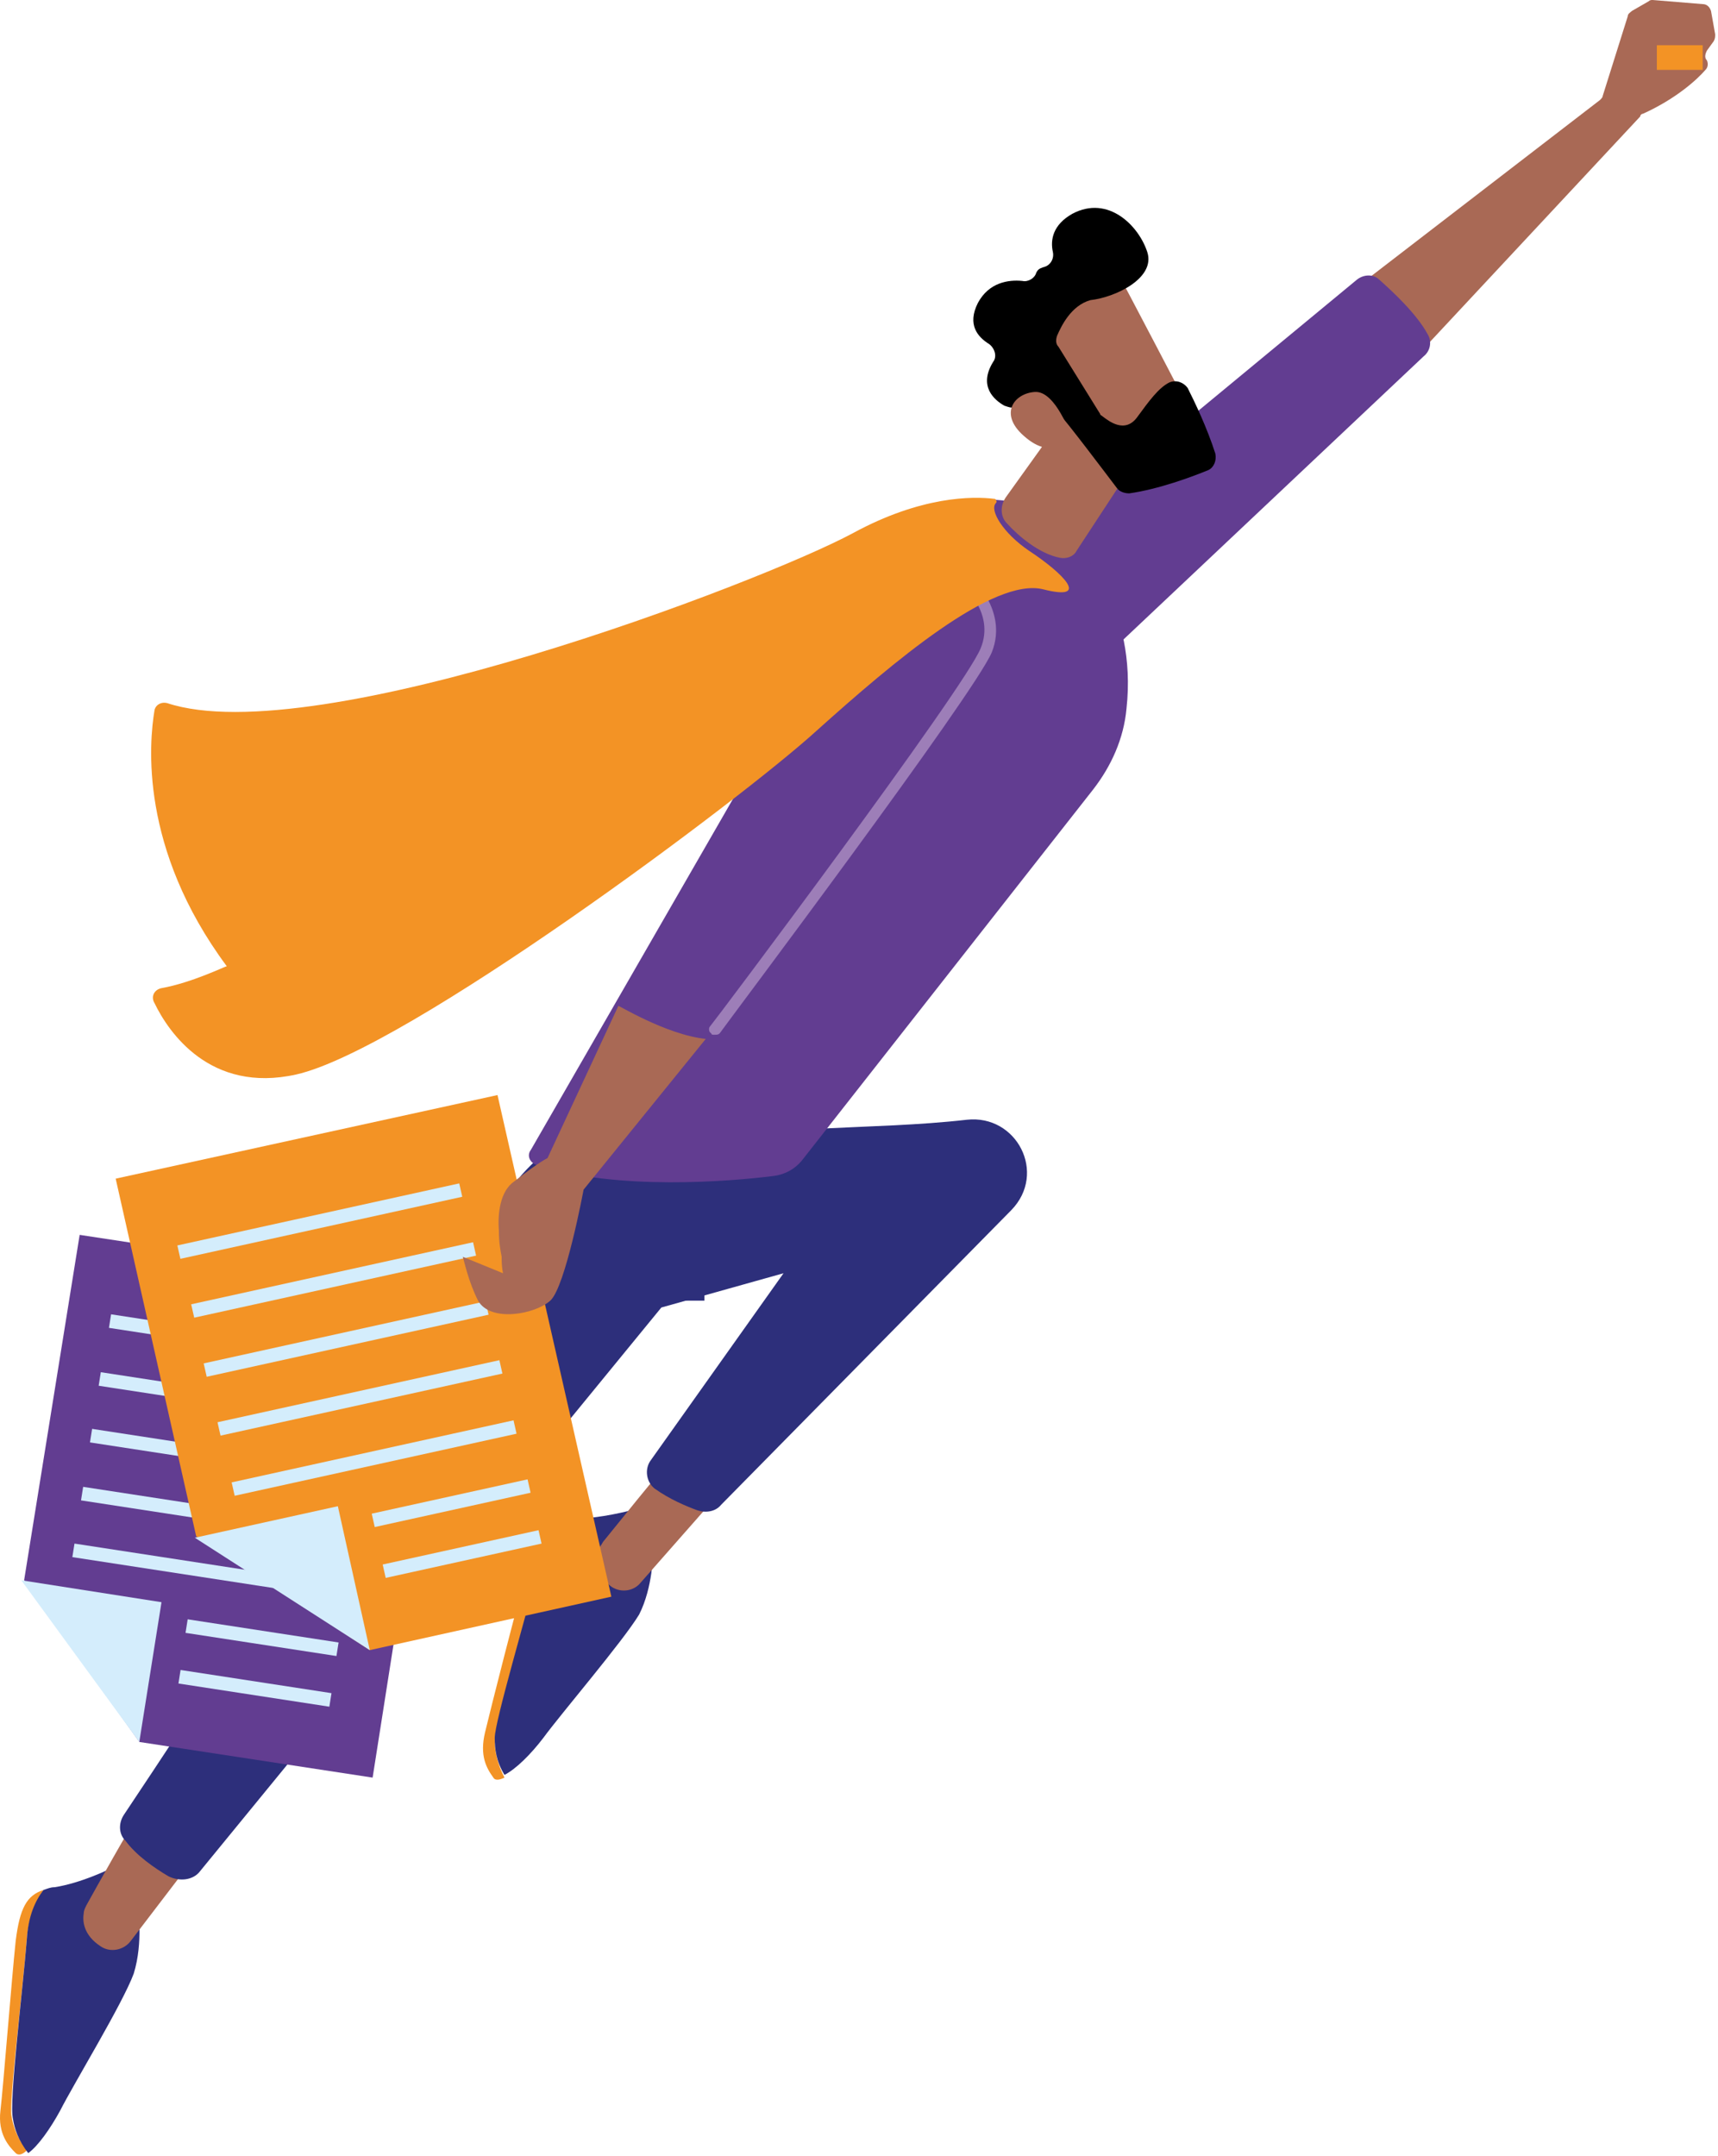 <svg width="342" height="429" viewBox="0 0 342 429" fill="none" xmlns="http://www.w3.org/2000/svg">
<path d="M5.338 385.886C5.615 381.523 7.273 378.25 8.655 376.068C5.338 377.159 3.957 379.614 3.127 386.159C2.298 394.068 0.64 415.339 0.087 419.975C-0.466 424.612 1.745 427.066 3.127 428.43C3.68 428.975 4.509 428.702 5.338 427.884C3.404 425.43 2.575 422.975 2.298 421.066C1.745 418.339 4.509 396.249 5.338 385.886Z" fill="#F39325"/>
<path d="M27.453 379.613L21.649 371.977C21.649 371.977 16.121 374.704 10.869 375.523C10.04 375.523 9.487 375.795 8.658 376.068C7 378.25 5.618 381.25 5.341 385.886C4.512 396.249 1.748 418.339 2.577 421.611C2.854 423.52 3.683 425.975 5.618 428.429C7.552 427.065 10.04 423.52 11.975 419.975C14.739 414.521 24.413 398.703 26.624 392.703C28.559 386.431 27.453 379.613 27.453 379.613Z" fill="#2D2F7B"/>
<path d="M107.334 311.447C108.439 307.084 110.374 304.357 112.309 302.448C108.716 302.993 107.057 305.175 105.122 311.72C102.911 319.356 97.66 340.082 96.554 344.718C95.448 349.354 96.831 351.809 98.213 353.718C98.489 354.263 99.318 354.263 100.424 353.718C99.042 350.991 98.489 348.536 98.489 346.355C98.489 342.809 104.846 321.538 107.334 311.447Z" fill="#F39325"/>
<path d="M129.997 308.988L125.575 300.534C125.575 300.534 119.494 302.17 114.519 302.17C113.689 302.17 112.86 302.17 112.307 302.17C110.373 304.079 108.438 306.807 107.332 311.17C104.845 321.26 98.487 342.532 98.487 345.805C98.487 347.986 98.764 350.441 100.422 353.168C102.634 352.077 105.674 349.077 108.162 345.805C111.755 340.896 123.916 326.715 127.233 321.26C129.997 315.806 129.997 308.988 129.997 308.988Z" fill="#2D2F7B"/>
<path d="M27.451 361.345C26.345 362.709 18.883 376.072 17.224 379.072C16.948 379.617 16.671 380.163 16.671 380.708C16.395 382.344 16.671 385.071 19.988 387.253C21.923 388.617 24.687 388.071 26.069 386.162L39.612 368.436L27.451 361.345Z" fill="#A96955"/>
<path d="M133.038 290.986C131.933 292.077 122.259 304.076 120.047 306.803C119.771 307.349 119.495 307.621 119.218 308.167C118.665 309.53 118.389 312.53 121.153 315.257C122.811 316.894 125.575 316.894 127.234 315.257L141.883 298.622L133.038 290.986Z" fill="#A96955"/>
<path d="M151.555 227.446C151.555 223.628 173.391 224.991 192.462 222.809C202.412 221.719 208.493 233.445 201.307 240.809L143.539 299.442C142.434 300.806 140.499 301.078 138.841 300.533C136.63 299.715 133.313 298.351 130.272 296.169C128.614 294.806 128.338 292.351 129.443 290.715L155.977 253.353L131.654 260.171L39.89 372.257C38.508 374.166 35.744 374.438 33.533 373.347C30.769 371.711 27.175 369.257 24.964 366.257C23.582 364.893 23.582 362.712 24.688 361.075C34.915 345.803 89.918 262.626 92.406 253.899C95.17 244.354 105.949 226.9 115.623 226.355C125.85 225.809 151.555 227.446 151.555 227.446Z" fill="#2D2F7B"/>
<path d="M169.804 253.082L163.723 245.992H180.031V253.082H169.804Z" fill="#2D2F7B"/>
<path d="M163.722 245.991L169.803 253.082H156.812V245.991H163.722Z" fill="#2D2F7B"/>
<path d="M140.231 252.258L139.402 251.712H140.231V252.258Z" fill="#2D2F7B"/>
<path d="M139.397 251.712L140.226 252.258V258.803H133.316V251.712H139.397Z" fill="#2D2F7B"/>
<path d="M272.061 55.634L318.496 19.908C318.772 19.635 319.048 19.363 319.048 19.09L324.024 3.273C324.024 2.727 324.576 2.454 324.853 2.182L328.17 0.273C328.446 0 328.722 0 328.999 0L338.949 0.818C339.778 0.818 340.331 1.364 340.608 2.182L341.437 6.818C341.437 7.363 341.437 7.636 341.16 8.181L339.778 10.09C339.502 10.636 339.226 11.454 339.778 11.999C340.055 12.545 340.055 13.363 339.502 13.908C337.844 15.817 333.698 19.635 327.064 22.635C326.788 22.635 326.511 22.908 326.511 23.181L284.775 67.906C284.222 68.724 282.84 68.724 282.287 67.906L272.061 58.088C271.231 57.543 271.231 56.179 272.061 55.634Z" fill="#A96955"/>
<path d="M15.857 245.717L89.379 256.898L74.177 353.712L27.742 346.621L4.801 314.441L15.857 245.717Z" fill="#623D91"/>
<path d="M4.234 314.445L32.15 318.808L27.728 346.625" fill="#D4EDFC"/>
<path d="M35.947 332.294L35.522 334.988L65.564 339.602L65.989 336.908L35.947 332.294Z" fill="#D4EDFC"/>
<path d="M37.359 322.214L36.934 324.908L66.976 329.519L67.401 326.824L37.359 322.214Z" fill="#D4EDFC"/>
<path d="M14.828 307.145L14.403 309.839L68.752 318.186L69.177 315.492L14.828 307.145Z" fill="#D4EDFC"/>
<path d="M16.552 295.855L16.127 298.55L70.476 306.891L70.901 304.196L16.552 295.855Z" fill="#D4EDFC"/>
<path d="M18.336 284.319L17.911 287.014L72.26 295.361L72.685 292.666L18.336 284.319Z" fill="#D4EDFC"/>
<path d="M20.067 273.042L19.642 275.737L73.991 284.083L74.416 281.389L20.067 273.042Z" fill="#D4EDFC"/>
<path d="M22.113 261.524L21.688 264.219L76.037 272.56L76.462 269.866L22.113 261.524Z" fill="#D4EDFC"/>
<path d="M23.027 234.531L99.037 217.896L121.701 317.709L73.608 328.345L39.058 305.709L23.027 234.531Z" fill="#F39325"/>
<path d="M38.786 305.982L67.255 299.709L73.612 328.344" fill="#D4EDFC"/>
<path d="M107.203 304.483L76.18 311.31L76.782 313.972L107.805 307.145L107.203 304.483Z" fill="#D4EDFC"/>
<path d="M105.021 294.366L73.998 301.193L74.6 303.855L105.623 297.027L105.021 294.366Z" fill="#D4EDFC"/>
<path d="M102.227 282.62L46.116 294.969L46.717 297.63L102.829 285.281L102.227 282.62Z" fill="#D4EDFC"/>
<path d="M99.411 270.653L43.3 283.002L43.901 285.663L100.013 273.314L99.411 270.653Z" fill="#D4EDFC"/>
<path d="M96.657 258.942L40.546 271.291L41.148 273.953L97.259 261.604L96.657 258.942Z" fill="#D4EDFC"/>
<path d="M94.172 247.184L38.06 259.533L38.662 262.195L94.773 249.846L94.172 247.184Z" fill="#D4EDFC"/>
<path d="M91.418 235.473L35.307 247.822L35.909 250.484L92.02 238.135L91.418 235.473Z" fill="#D4EDFC"/>
<path d="M203.794 110.453L270.13 55.637C271.512 54.546 273.447 54.546 274.553 55.637C277.317 58.092 282.015 62.455 284.227 66.546C285.056 67.909 284.779 69.818 283.397 70.909L214.85 135.542L203.794 110.453Z" fill="#623D91"/>
<path d="M214.854 109.36C214.854 109.36 226.462 120.814 224.251 140.995C223.698 146.995 221.211 152.449 217.618 157.085L159.574 230.99C158.192 232.627 156.257 233.717 154.046 233.99C145.477 235.081 122.813 236.99 106.782 231.808C105.4 231.263 104.847 229.899 105.676 228.809L158.468 137.177L190.53 100.36C190.53 100.36 205.732 95.179 214.854 109.36Z" fill="#623D91"/>
<path d="M142.152 205.899C141.876 205.899 141.6 205.899 141.6 205.626C141.047 205.354 141.047 204.536 141.323 204.263C141.876 203.717 191.904 137.175 195.221 128.994C198.261 121.631 191.075 115.904 190.799 115.631C190.246 115.358 190.246 114.54 190.522 113.995C190.799 113.449 191.628 113.449 192.181 113.722C192.181 113.722 201.025 120.813 197.432 129.812C193.839 138.266 145.193 202.899 143.258 205.626C142.982 205.899 142.705 205.899 142.152 205.899Z" fill="#9D7EB8"/>
<path d="M140.497 206.722L116.174 236.72C116.174 236.72 112.581 256.083 109.541 258.81C106.5 261.537 97.656 263.173 95.168 258.81C93.233 254.992 92.404 250.901 92.128 250.083L100.143 253.355C100.143 253.355 99.867 252.265 99.867 250.628C99.867 250.356 99.867 250.356 99.867 250.083C99.591 248.719 99.314 247.083 99.314 244.901C99.038 241.356 99.591 236.993 102.354 235.084C107.606 230.993 108.988 230.448 108.988 230.448L123.084 200.176C122.532 199.631 132.482 205.903 140.497 206.722Z" fill="#A96955"/>
<path d="M32.151 196.624C30.769 196.896 29.94 198.26 30.769 199.623C33.533 205.35 41.825 217.623 58.962 213.805C80.797 208.896 147.686 158.989 162.611 145.353C177.813 131.718 197.714 114.81 207.664 117.264C217.338 119.718 211.534 113.991 204.9 109.628C199.649 106.083 196.885 101.447 198.267 100.083C198.267 100.083 198.543 99.81 198.267 99.538C198.267 99.265 197.99 99.265 197.99 99.265C193.568 98.719 183.341 98.719 169.798 106.083C151.555 115.9 62.831 149.717 33.257 139.899C32.151 139.626 31.045 140.172 30.769 141.263C29.663 147.808 27.729 168.807 45.142 192.26C44.865 192.26 38.232 195.533 32.151 196.624Z" fill="#F39325"/>
<path d="M217.615 74.716L200.202 98.987C199.096 100.624 199.096 102.805 200.478 104.169C202.69 106.623 206.836 110.169 210.982 110.987C212.364 111.26 213.746 110.714 214.298 109.623L223.42 95.715C223.696 95.442 225.631 73.352 217.615 74.716Z" fill="#A96955"/>
<path d="M222.593 54.542C222.87 54.815 237.519 82.904 237.519 82.904L221.211 90.813L203.522 66.269C203.245 66.269 216.513 49.088 222.593 54.542Z" fill="#A96955"/>
<path d="M210.429 66.81C210.152 67.628 210.152 68.446 210.705 68.992L218.997 82.355C218.997 82.627 219.273 82.627 219.55 82.9C220.655 83.718 223.972 86.445 226.46 82.9C228.671 79.9 230.606 77.173 232.817 76.082C234.199 75.537 235.581 76.082 236.41 77.173C237.792 79.9 240.28 85.082 241.938 90.263C242.215 91.627 241.662 92.991 240.556 93.536C237.239 94.9 230.606 97.354 224.801 98.172C223.972 98.172 222.867 97.899 222.314 97.081C219.826 93.809 212.64 84.264 210.429 81.809C208.217 79.628 204.072 80.446 202.137 80.991C201.308 81.264 200.755 80.991 199.926 80.719C197.991 79.628 194.674 76.9 197.714 71.992C198.544 70.901 197.991 69.264 196.885 68.446C194.674 67.083 192.463 64.628 194.674 60.265C196.885 56.174 200.755 55.629 203.519 55.902C204.624 56.174 206.006 55.356 206.283 54.265C206.559 53.72 206.836 53.447 207.665 53.174C209.047 52.902 209.876 51.538 209.6 50.175C209.047 47.72 209.599 44.72 213.469 42.539C220.655 38.721 226.736 44.993 228.395 50.175C230.053 55.356 222.037 59.174 217.062 59.72C213.193 60.81 211.258 64.901 210.429 66.81Z" fill="black"/>
<path d="M213.193 86.72C213.193 86.72 210.153 77.721 206.007 77.993C201.861 78.266 198.82 82.357 203.795 86.72C209.876 92.175 213.193 86.72 213.193 86.72Z" fill="#A96955"/>
<path d="M338.949 8.997H329.828V13.906H338.949V8.997Z" fill="#F39325"/>
</svg>
